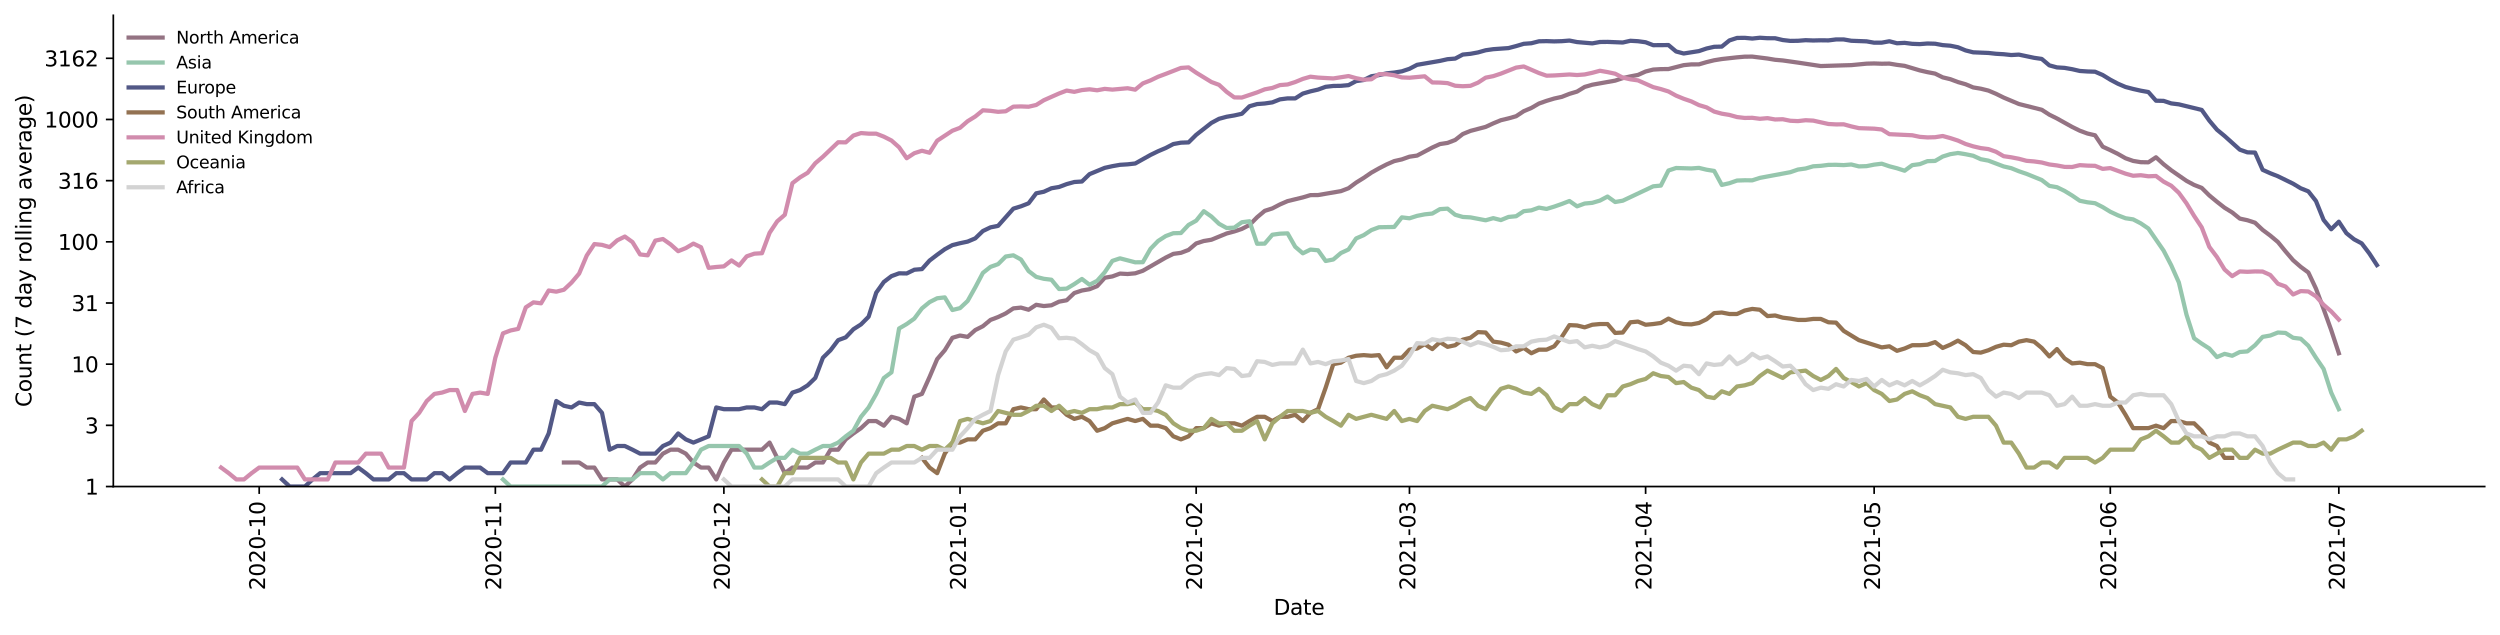 <?xml version="1.0" encoding="utf-8" standalone="no"?>
<!DOCTYPE svg PUBLIC "-//W3C//DTD SVG 1.1//EN"
  "http://www.w3.org/Graphics/SVG/1.1/DTD/svg11.dtd">
<svg height="298.621pt" version="1.1" viewBox="0 0 1176.528 298.621" width="1176.528pt" xmlns="http://www.w3.org/2000/svg" xmlns:xlink="http://www.w3.org/1999/xlink">
 <defs>
  <style type="text/css">*{stroke-linecap:butt;stroke-linejoin:round;}</style>
 </defs>
 <g id="figure_1">
  <g id="patch_1">
   <path d="M 0 298.621 
L 1176.528 298.621 
L 1176.528 0 
L 0 0 
z
" style="fill:#ffffff;"/>
  </g>
  <g id="axes_1">
   <g id="patch_2">
    <path d="M 53.328 228.96 
L 1169.328 228.96 
L 1169.328 7.2 
L 53.328 7.2 
z
" style="fill:#ffffff;"/>
   </g>
   <g id="matplotlib.axis_1">
    <g id="xtick_1">
     <g id="line2d_1">
      <defs>
       <path d="M 0 0 
L 0 3.5 
" id="m70fc811bb5" style="stroke:#000000;stroke-width:0.8;"/>
      </defs>
      <g>
       <use style="stroke:#000000;stroke-width:0.8;" x="121.98" xlink:href="#m70fc811bb5" y="228.96"/>
      </g>
     </g>
     <g id="text_1">
      <!-- 2020-10 -->
      <g transform="translate(124.74 277.743)rotate(-90)scale(0.1 -0.1)">
       <defs>
        <path d="M 1228 531 
L 3431 531 
L 3431 0 
L 469 0 
L 469 531 
Q 828 903 1448 1529 
Q 2069 2156 2228 2338 
Q 2531 2678 2651 2914 
Q 2772 3150 2772 3378 
Q 2772 3750 2511 3984 
Q 2250 4219 1831 4219 
Q 1534 4219 1204 4116 
Q 875 4013 500 3803 
L 500 4441 
Q 881 4594 1212 4672 
Q 1544 4750 1819 4750 
Q 2544 4750 2975 4387 
Q 3406 4025 3406 3419 
Q 3406 3131 3298 2873 
Q 3191 2616 2906 2266 
Q 2828 2175 2409 1742 
Q 1991 1309 1228 531 
z
" id="DejaVuSans-32" transform="scale(0.016)"/>
        <path d="M 2034 4250 
Q 1547 4250 1301 3770 
Q 1056 3291 1056 2328 
Q 1056 1369 1301 889 
Q 1547 409 2034 409 
Q 2525 409 2770 889 
Q 3016 1369 3016 2328 
Q 3016 3291 2770 3770 
Q 2525 4250 2034 4250 
z
M 2034 4750 
Q 2819 4750 3233 4129 
Q 3647 3509 3647 2328 
Q 3647 1150 3233 529 
Q 2819 -91 2034 -91 
Q 1250 -91 836 529 
Q 422 1150 422 2328 
Q 422 3509 836 4129 
Q 1250 4750 2034 4750 
z
" id="DejaVuSans-30" transform="scale(0.016)"/>
        <path d="M 313 2009 
L 1997 2009 
L 1997 1497 
L 313 1497 
L 313 2009 
z
" id="DejaVuSans-2d" transform="scale(0.016)"/>
        <path d="M 794 531 
L 1825 531 
L 1825 4091 
L 703 3866 
L 703 4441 
L 1819 4666 
L 2450 4666 
L 2450 531 
L 3481 531 
L 3481 0 
L 794 0 
L 794 531 
z
" id="DejaVuSans-31" transform="scale(0.016)"/>
       </defs>
       <use xlink:href="#DejaVuSans-32"/>
       <use x="63.623" xlink:href="#DejaVuSans-30"/>
       <use x="127.246" xlink:href="#DejaVuSans-32"/>
       <use x="190.869" xlink:href="#DejaVuSans-30"/>
       <use x="254.492" xlink:href="#DejaVuSans-2d"/>
       <use x="290.576" xlink:href="#DejaVuSans-31"/>
       <use x="354.199" xlink:href="#DejaVuSans-30"/>
      </g>
     </g>
    </g>
    <g id="xtick_2">
     <g id="line2d_2">
      <g>
       <use style="stroke:#000000;stroke-width:0.8;" x="233.114" xlink:href="#m70fc811bb5" y="228.96"/>
      </g>
     </g>
     <g id="text_2">
      <!-- 2020-11 -->
      <g transform="translate(235.874 277.743)rotate(-90)scale(0.1 -0.1)">
       <use xlink:href="#DejaVuSans-32"/>
       <use x="63.623" xlink:href="#DejaVuSans-30"/>
       <use x="127.246" xlink:href="#DejaVuSans-32"/>
       <use x="190.869" xlink:href="#DejaVuSans-30"/>
       <use x="254.492" xlink:href="#DejaVuSans-2d"/>
       <use x="290.576" xlink:href="#DejaVuSans-31"/>
       <use x="354.199" xlink:href="#DejaVuSans-31"/>
      </g>
     </g>
    </g>
    <g id="xtick_3">
     <g id="line2d_3">
      <g>
       <use style="stroke:#000000;stroke-width:0.8;" x="340.663" xlink:href="#m70fc811bb5" y="228.96"/>
      </g>
     </g>
     <g id="text_3">
      <!-- 2020-12 -->
      <g transform="translate(343.423 277.743)rotate(-90)scale(0.1 -0.1)">
       <use xlink:href="#DejaVuSans-32"/>
       <use x="63.623" xlink:href="#DejaVuSans-30"/>
       <use x="127.246" xlink:href="#DejaVuSans-32"/>
       <use x="190.869" xlink:href="#DejaVuSans-30"/>
       <use x="254.492" xlink:href="#DejaVuSans-2d"/>
       <use x="290.576" xlink:href="#DejaVuSans-31"/>
       <use x="354.199" xlink:href="#DejaVuSans-32"/>
      </g>
     </g>
    </g>
    <g id="xtick_4">
     <g id="line2d_4">
      <g>
       <use style="stroke:#000000;stroke-width:0.8;" x="451.797" xlink:href="#m70fc811bb5" y="228.96"/>
      </g>
     </g>
     <g id="text_4">
      <!-- 2021-01 -->
      <g transform="translate(454.557 277.743)rotate(-90)scale(0.1 -0.1)">
       <use xlink:href="#DejaVuSans-32"/>
       <use x="63.623" xlink:href="#DejaVuSans-30"/>
       <use x="127.246" xlink:href="#DejaVuSans-32"/>
       <use x="190.869" xlink:href="#DejaVuSans-31"/>
       <use x="254.492" xlink:href="#DejaVuSans-2d"/>
       <use x="290.576" xlink:href="#DejaVuSans-30"/>
       <use x="354.199" xlink:href="#DejaVuSans-31"/>
      </g>
     </g>
    </g>
    <g id="xtick_5">
     <g id="line2d_5">
      <g>
       <use style="stroke:#000000;stroke-width:0.8;" x="562.931" xlink:href="#m70fc811bb5" y="228.96"/>
      </g>
     </g>
     <g id="text_5">
      <!-- 2021-02 -->
      <g transform="translate(565.69 277.743)rotate(-90)scale(0.1 -0.1)">
       <use xlink:href="#DejaVuSans-32"/>
       <use x="63.623" xlink:href="#DejaVuSans-30"/>
       <use x="127.246" xlink:href="#DejaVuSans-32"/>
       <use x="190.869" xlink:href="#DejaVuSans-31"/>
       <use x="254.492" xlink:href="#DejaVuSans-2d"/>
       <use x="290.576" xlink:href="#DejaVuSans-30"/>
       <use x="354.199" xlink:href="#DejaVuSans-32"/>
      </g>
     </g>
    </g>
    <g id="xtick_6">
     <g id="line2d_6">
      <g>
       <use style="stroke:#000000;stroke-width:0.8;" x="663.31" xlink:href="#m70fc811bb5" y="228.96"/>
      </g>
     </g>
     <g id="text_6">
      <!-- 2021-03 -->
      <g transform="translate(666.07 277.743)rotate(-90)scale(0.1 -0.1)">
       <defs>
        <path d="M 2597 2516 
Q 3050 2419 3304 2112 
Q 3559 1806 3559 1356 
Q 3559 666 3084 287 
Q 2609 -91 1734 -91 
Q 1441 -91 1130 -33 
Q 819 25 488 141 
L 488 750 
Q 750 597 1062 519 
Q 1375 441 1716 441 
Q 2309 441 2620 675 
Q 2931 909 2931 1356 
Q 2931 1769 2642 2001 
Q 2353 2234 1838 2234 
L 1294 2234 
L 1294 2753 
L 1863 2753 
Q 2328 2753 2575 2939 
Q 2822 3125 2822 3475 
Q 2822 3834 2567 4026 
Q 2313 4219 1838 4219 
Q 1578 4219 1281 4162 
Q 984 4106 628 3988 
L 628 4550 
Q 988 4650 1302 4700 
Q 1616 4750 1894 4750 
Q 2613 4750 3031 4423 
Q 3450 4097 3450 3541 
Q 3450 3153 3228 2886 
Q 3006 2619 2597 2516 
z
" id="DejaVuSans-33" transform="scale(0.016)"/>
       </defs>
       <use xlink:href="#DejaVuSans-32"/>
       <use x="63.623" xlink:href="#DejaVuSans-30"/>
       <use x="127.246" xlink:href="#DejaVuSans-32"/>
       <use x="190.869" xlink:href="#DejaVuSans-31"/>
       <use x="254.492" xlink:href="#DejaVuSans-2d"/>
       <use x="290.576" xlink:href="#DejaVuSans-30"/>
       <use x="354.199" xlink:href="#DejaVuSans-33"/>
      </g>
     </g>
    </g>
    <g id="xtick_7">
     <g id="line2d_7">
      <g>
       <use style="stroke:#000000;stroke-width:0.8;" x="774.444" xlink:href="#m70fc811bb5" y="228.96"/>
      </g>
     </g>
     <g id="text_7">
      <!-- 2021-04 -->
      <g transform="translate(777.203 277.743)rotate(-90)scale(0.1 -0.1)">
       <defs>
        <path d="M 2419 4116 
L 825 1625 
L 2419 1625 
L 2419 4116 
z
M 2253 4666 
L 3047 4666 
L 3047 1625 
L 3713 1625 
L 3713 1100 
L 3047 1100 
L 3047 0 
L 2419 0 
L 2419 1100 
L 313 1100 
L 313 1709 
L 2253 4666 
z
" id="DejaVuSans-34" transform="scale(0.016)"/>
       </defs>
       <use xlink:href="#DejaVuSans-32"/>
       <use x="63.623" xlink:href="#DejaVuSans-30"/>
       <use x="127.246" xlink:href="#DejaVuSans-32"/>
       <use x="190.869" xlink:href="#DejaVuSans-31"/>
       <use x="254.492" xlink:href="#DejaVuSans-2d"/>
       <use x="290.576" xlink:href="#DejaVuSans-30"/>
       <use x="354.199" xlink:href="#DejaVuSans-34"/>
      </g>
     </g>
    </g>
    <g id="xtick_8">
     <g id="line2d_8">
      <g>
       <use style="stroke:#000000;stroke-width:0.8;" x="881.993" xlink:href="#m70fc811bb5" y="228.96"/>
      </g>
     </g>
     <g id="text_8">
      <!-- 2021-05 -->
      <g transform="translate(884.752 277.743)rotate(-90)scale(0.1 -0.1)">
       <defs>
        <path d="M 691 4666 
L 3169 4666 
L 3169 4134 
L 1269 4134 
L 1269 2991 
Q 1406 3038 1543 3061 
Q 1681 3084 1819 3084 
Q 2600 3084 3056 2656 
Q 3513 2228 3513 1497 
Q 3513 744 3044 326 
Q 2575 -91 1722 -91 
Q 1428 -91 1123 -41 
Q 819 9 494 109 
L 494 744 
Q 775 591 1075 516 
Q 1375 441 1709 441 
Q 2250 441 2565 725 
Q 2881 1009 2881 1497 
Q 2881 1984 2565 2268 
Q 2250 2553 1709 2553 
Q 1456 2553 1204 2497 
Q 953 2441 691 2322 
L 691 4666 
z
" id="DejaVuSans-35" transform="scale(0.016)"/>
       </defs>
       <use xlink:href="#DejaVuSans-32"/>
       <use x="63.623" xlink:href="#DejaVuSans-30"/>
       <use x="127.246" xlink:href="#DejaVuSans-32"/>
       <use x="190.869" xlink:href="#DejaVuSans-31"/>
       <use x="254.492" xlink:href="#DejaVuSans-2d"/>
       <use x="290.576" xlink:href="#DejaVuSans-30"/>
       <use x="354.199" xlink:href="#DejaVuSans-35"/>
      </g>
     </g>
    </g>
    <g id="xtick_9">
     <g id="line2d_9">
      <g>
       <use style="stroke:#000000;stroke-width:0.8;" x="993.127" xlink:href="#m70fc811bb5" y="228.96"/>
      </g>
     </g>
     <g id="text_9">
      <!-- 2021-06 -->
      <g transform="translate(995.886 277.743)rotate(-90)scale(0.1 -0.1)">
       <defs>
        <path d="M 2113 2584 
Q 1688 2584 1439 2293 
Q 1191 2003 1191 1497 
Q 1191 994 1439 701 
Q 1688 409 2113 409 
Q 2538 409 2786 701 
Q 3034 994 3034 1497 
Q 3034 2003 2786 2293 
Q 2538 2584 2113 2584 
z
M 3366 4563 
L 3366 3988 
Q 3128 4100 2886 4159 
Q 2644 4219 2406 4219 
Q 1781 4219 1451 3797 
Q 1122 3375 1075 2522 
Q 1259 2794 1537 2939 
Q 1816 3084 2150 3084 
Q 2853 3084 3261 2657 
Q 3669 2231 3669 1497 
Q 3669 778 3244 343 
Q 2819 -91 2113 -91 
Q 1303 -91 875 529 
Q 447 1150 447 2328 
Q 447 3434 972 4092 
Q 1497 4750 2381 4750 
Q 2619 4750 2861 4703 
Q 3103 4656 3366 4563 
z
" id="DejaVuSans-36" transform="scale(0.016)"/>
       </defs>
       <use xlink:href="#DejaVuSans-32"/>
       <use x="63.623" xlink:href="#DejaVuSans-30"/>
       <use x="127.246" xlink:href="#DejaVuSans-32"/>
       <use x="190.869" xlink:href="#DejaVuSans-31"/>
       <use x="254.492" xlink:href="#DejaVuSans-2d"/>
       <use x="290.576" xlink:href="#DejaVuSans-30"/>
       <use x="354.199" xlink:href="#DejaVuSans-36"/>
      </g>
     </g>
    </g>
    <g id="xtick_10">
     <g id="line2d_10">
      <g>
       <use style="stroke:#000000;stroke-width:0.8;" x="1100.676" xlink:href="#m70fc811bb5" y="228.96"/>
      </g>
     </g>
     <g id="text_10">
      <!-- 2021-07 -->
      <g transform="translate(1103.435 277.743)rotate(-90)scale(0.1 -0.1)">
       <defs>
        <path d="M 525 4666 
L 3525 4666 
L 3525 4397 
L 1831 0 
L 1172 0 
L 2766 4134 
L 525 4134 
L 525 4666 
z
" id="DejaVuSans-37" transform="scale(0.016)"/>
       </defs>
       <use xlink:href="#DejaVuSans-32"/>
       <use x="63.623" xlink:href="#DejaVuSans-30"/>
       <use x="127.246" xlink:href="#DejaVuSans-32"/>
       <use x="190.869" xlink:href="#DejaVuSans-31"/>
       <use x="254.492" xlink:href="#DejaVuSans-2d"/>
       <use x="290.576" xlink:href="#DejaVuSans-30"/>
       <use x="354.199" xlink:href="#DejaVuSans-37"/>
      </g>
     </g>
    </g>
    <g id="text_11">
     <!-- Date -->
     <g transform="translate(599.377 289.341)scale(0.1 -0.1)">
      <defs>
       <path d="M 1259 4147 
L 1259 519 
L 2022 519 
Q 2988 519 3436 956 
Q 3884 1394 3884 2338 
Q 3884 3275 3436 3711 
Q 2988 4147 2022 4147 
L 1259 4147 
z
M 628 4666 
L 1925 4666 
Q 3281 4666 3915 4102 
Q 4550 3538 4550 2338 
Q 4550 1131 3912 565 
Q 3275 0 1925 0 
L 628 0 
L 628 4666 
z
" id="DejaVuSans-44" transform="scale(0.016)"/>
       <path d="M 2194 1759 
Q 1497 1759 1228 1600 
Q 959 1441 959 1056 
Q 959 750 1161 570 
Q 1363 391 1709 391 
Q 2188 391 2477 730 
Q 2766 1069 2766 1631 
L 2766 1759 
L 2194 1759 
z
M 3341 1997 
L 3341 0 
L 2766 0 
L 2766 531 
Q 2569 213 2275 61 
Q 1981 -91 1556 -91 
Q 1019 -91 701 211 
Q 384 513 384 1019 
Q 384 1609 779 1909 
Q 1175 2209 1959 2209 
L 2766 2209 
L 2766 2266 
Q 2766 2663 2505 2880 
Q 2244 3097 1772 3097 
Q 1472 3097 1187 3025 
Q 903 2953 641 2809 
L 641 3341 
Q 956 3463 1253 3523 
Q 1550 3584 1831 3584 
Q 2591 3584 2966 3190 
Q 3341 2797 3341 1997 
z
" id="DejaVuSans-61" transform="scale(0.016)"/>
       <path d="M 1172 4494 
L 1172 3500 
L 2356 3500 
L 2356 3053 
L 1172 3053 
L 1172 1153 
Q 1172 725 1289 603 
Q 1406 481 1766 481 
L 2356 481 
L 2356 0 
L 1766 0 
Q 1100 0 847 248 
Q 594 497 594 1153 
L 594 3053 
L 172 3053 
L 172 3500 
L 594 3500 
L 594 4494 
L 1172 4494 
z
" id="DejaVuSans-74" transform="scale(0.016)"/>
       <path d="M 3597 1894 
L 3597 1613 
L 953 1613 
Q 991 1019 1311 708 
Q 1631 397 2203 397 
Q 2534 397 2845 478 
Q 3156 559 3463 722 
L 3463 178 
Q 3153 47 2828 -22 
Q 2503 -91 2169 -91 
Q 1331 -91 842 396 
Q 353 884 353 1716 
Q 353 2575 817 3079 
Q 1281 3584 2069 3584 
Q 2775 3584 3186 3129 
Q 3597 2675 3597 1894 
z
M 3022 2063 
Q 3016 2534 2758 2815 
Q 2500 3097 2075 3097 
Q 1594 3097 1305 2825 
Q 1016 2553 972 2059 
L 3022 2063 
z
" id="DejaVuSans-65" transform="scale(0.016)"/>
      </defs>
      <use xlink:href="#DejaVuSans-44"/>
      <use x="77.002" xlink:href="#DejaVuSans-61"/>
      <use x="138.281" xlink:href="#DejaVuSans-74"/>
      <use x="177.49" xlink:href="#DejaVuSans-65"/>
     </g>
    </g>
   </g>
   <g id="matplotlib.axis_2">
    <g id="ytick_1">
     <g id="line2d_11">
      <defs>
       <path d="M 0 0 
L -3.5 0 
" id="mbea35f288c" style="stroke:#000000;stroke-width:0.8;"/>
      </defs>
      <g>
       <use style="stroke:#000000;stroke-width:0.8;" x="53.328" xlink:href="#mbea35f288c" y="228.96"/>
      </g>
     </g>
     <g id="text_12">
      <!-- 1 -->
      <g transform="translate(39.966 232.759)scale(0.1 -0.1)">
       <use xlink:href="#DejaVuSans-31"/>
      </g>
     </g>
    </g>
    <g id="ytick_2">
     <g id="line2d_12">
      <g>
       <use style="stroke:#000000;stroke-width:0.8;" x="53.328" xlink:href="#mbea35f288c" y="200.171"/>
      </g>
     </g>
     <g id="text_13">
      <!-- 3 -->
      <g transform="translate(39.966 203.971)scale(0.1 -0.1)">
       <use xlink:href="#DejaVuSans-33"/>
      </g>
     </g>
    </g>
    <g id="ytick_3">
     <g id="line2d_13">
      <g>
       <use style="stroke:#000000;stroke-width:0.8;" x="53.328" xlink:href="#mbea35f288c" y="171.383"/>
      </g>
     </g>
     <g id="text_14">
      <!-- 10 -->
      <g transform="translate(33.603 175.182)scale(0.1 -0.1)">
       <use xlink:href="#DejaVuSans-31"/>
       <use x="63.623" xlink:href="#DejaVuSans-30"/>
      </g>
     </g>
    </g>
    <g id="ytick_4">
     <g id="line2d_14">
      <g>
       <use style="stroke:#000000;stroke-width:0.8;" x="53.328" xlink:href="#mbea35f288c" y="142.594"/>
      </g>
     </g>
     <g id="text_15">
      <!-- 31 -->
      <g transform="translate(33.603 146.393)scale(0.1 -0.1)">
       <use xlink:href="#DejaVuSans-33"/>
       <use x="63.623" xlink:href="#DejaVuSans-31"/>
      </g>
     </g>
    </g>
    <g id="ytick_5">
     <g id="line2d_15">
      <g>
       <use style="stroke:#000000;stroke-width:0.8;" x="53.328" xlink:href="#mbea35f288c" y="113.805"/>
      </g>
     </g>
     <g id="text_16">
      <!-- 100 -->
      <g transform="translate(27.241 117.604)scale(0.1 -0.1)">
       <use xlink:href="#DejaVuSans-31"/>
       <use x="63.623" xlink:href="#DejaVuSans-30"/>
       <use x="127.246" xlink:href="#DejaVuSans-30"/>
      </g>
     </g>
    </g>
    <g id="ytick_6">
     <g id="line2d_16">
      <g>
       <use style="stroke:#000000;stroke-width:0.8;" x="53.328" xlink:href="#mbea35f288c" y="85.017"/>
      </g>
     </g>
     <g id="text_17">
      <!-- 316 -->
      <g transform="translate(27.241 88.816)scale(0.1 -0.1)">
       <use xlink:href="#DejaVuSans-33"/>
       <use x="63.623" xlink:href="#DejaVuSans-31"/>
       <use x="127.246" xlink:href="#DejaVuSans-36"/>
      </g>
     </g>
    </g>
    <g id="ytick_7">
     <g id="line2d_17">
      <g>
       <use style="stroke:#000000;stroke-width:0.8;" x="53.328" xlink:href="#mbea35f288c" y="56.228"/>
      </g>
     </g>
     <g id="text_18">
      <!-- 1000 -->
      <g transform="translate(20.878 60.027)scale(0.1 -0.1)">
       <use xlink:href="#DejaVuSans-31"/>
       <use x="63.623" xlink:href="#DejaVuSans-30"/>
       <use x="127.246" xlink:href="#DejaVuSans-30"/>
       <use x="190.869" xlink:href="#DejaVuSans-30"/>
      </g>
     </g>
    </g>
    <g id="ytick_8">
     <g id="line2d_18">
      <g>
       <use style="stroke:#000000;stroke-width:0.8;" x="53.328" xlink:href="#mbea35f288c" y="27.439"/>
      </g>
     </g>
     <g id="text_19">
      <!-- 3162 -->
      <g transform="translate(20.878 31.238)scale(0.1 -0.1)">
       <use xlink:href="#DejaVuSans-33"/>
       <use x="63.623" xlink:href="#DejaVuSans-31"/>
       <use x="127.246" xlink:href="#DejaVuSans-36"/>
       <use x="190.869" xlink:href="#DejaVuSans-32"/>
      </g>
     </g>
    </g>
    <g id="text_20">
     <!-- Count (7 day rolling average) -->
     <g transform="translate(14.798 191.548)rotate(-90)scale(0.1 -0.1)">
      <defs>
       <path d="M 4122 4306 
L 4122 3641 
Q 3803 3938 3442 4084 
Q 3081 4231 2675 4231 
Q 1875 4231 1450 3742 
Q 1025 3253 1025 2328 
Q 1025 1406 1450 917 
Q 1875 428 2675 428 
Q 3081 428 3442 575 
Q 3803 722 4122 1019 
L 4122 359 
Q 3791 134 3420 21 
Q 3050 -91 2638 -91 
Q 1578 -91 968 557 
Q 359 1206 359 2328 
Q 359 3453 968 4101 
Q 1578 4750 2638 4750 
Q 3056 4750 3426 4639 
Q 3797 4528 4122 4306 
z
" id="DejaVuSans-43" transform="scale(0.016)"/>
       <path d="M 1959 3097 
Q 1497 3097 1228 2736 
Q 959 2375 959 1747 
Q 959 1119 1226 758 
Q 1494 397 1959 397 
Q 2419 397 2687 759 
Q 2956 1122 2956 1747 
Q 2956 2369 2687 2733 
Q 2419 3097 1959 3097 
z
M 1959 3584 
Q 2709 3584 3137 3096 
Q 3566 2609 3566 1747 
Q 3566 888 3137 398 
Q 2709 -91 1959 -91 
Q 1206 -91 779 398 
Q 353 888 353 1747 
Q 353 2609 779 3096 
Q 1206 3584 1959 3584 
z
" id="DejaVuSans-6f" transform="scale(0.016)"/>
       <path d="M 544 1381 
L 544 3500 
L 1119 3500 
L 1119 1403 
Q 1119 906 1312 657 
Q 1506 409 1894 409 
Q 2359 409 2629 706 
Q 2900 1003 2900 1516 
L 2900 3500 
L 3475 3500 
L 3475 0 
L 2900 0 
L 2900 538 
Q 2691 219 2414 64 
Q 2138 -91 1772 -91 
Q 1169 -91 856 284 
Q 544 659 544 1381 
z
M 1991 3584 
L 1991 3584 
z
" id="DejaVuSans-75" transform="scale(0.016)"/>
       <path d="M 3513 2113 
L 3513 0 
L 2938 0 
L 2938 2094 
Q 2938 2591 2744 2837 
Q 2550 3084 2163 3084 
Q 1697 3084 1428 2787 
Q 1159 2491 1159 1978 
L 1159 0 
L 581 0 
L 581 3500 
L 1159 3500 
L 1159 2956 
Q 1366 3272 1645 3428 
Q 1925 3584 2291 3584 
Q 2894 3584 3203 3211 
Q 3513 2838 3513 2113 
z
" id="DejaVuSans-6e" transform="scale(0.016)"/>
       <path id="DejaVuSans-20" transform="scale(0.016)"/>
       <path d="M 1984 4856 
Q 1566 4138 1362 3434 
Q 1159 2731 1159 2009 
Q 1159 1288 1364 580 
Q 1569 -128 1984 -844 
L 1484 -844 
Q 1016 -109 783 600 
Q 550 1309 550 2009 
Q 550 2706 781 3412 
Q 1013 4119 1484 4856 
L 1984 4856 
z
" id="DejaVuSans-28" transform="scale(0.016)"/>
       <path d="M 2906 2969 
L 2906 4863 
L 3481 4863 
L 3481 0 
L 2906 0 
L 2906 525 
Q 2725 213 2448 61 
Q 2172 -91 1784 -91 
Q 1150 -91 751 415 
Q 353 922 353 1747 
Q 353 2572 751 3078 
Q 1150 3584 1784 3584 
Q 2172 3584 2448 3432 
Q 2725 3281 2906 2969 
z
M 947 1747 
Q 947 1113 1208 752 
Q 1469 391 1925 391 
Q 2381 391 2643 752 
Q 2906 1113 2906 1747 
Q 2906 2381 2643 2742 
Q 2381 3103 1925 3103 
Q 1469 3103 1208 2742 
Q 947 2381 947 1747 
z
" id="DejaVuSans-64" transform="scale(0.016)"/>
       <path d="M 2059 -325 
Q 1816 -950 1584 -1140 
Q 1353 -1331 966 -1331 
L 506 -1331 
L 506 -850 
L 844 -850 
Q 1081 -850 1212 -737 
Q 1344 -625 1503 -206 
L 1606 56 
L 191 3500 
L 800 3500 
L 1894 763 
L 2988 3500 
L 3597 3500 
L 2059 -325 
z
" id="DejaVuSans-79" transform="scale(0.016)"/>
       <path d="M 2631 2963 
Q 2534 3019 2420 3045 
Q 2306 3072 2169 3072 
Q 1681 3072 1420 2755 
Q 1159 2438 1159 1844 
L 1159 0 
L 581 0 
L 581 3500 
L 1159 3500 
L 1159 2956 
Q 1341 3275 1631 3429 
Q 1922 3584 2338 3584 
Q 2397 3584 2469 3576 
Q 2541 3569 2628 3553 
L 2631 2963 
z
" id="DejaVuSans-72" transform="scale(0.016)"/>
       <path d="M 603 4863 
L 1178 4863 
L 1178 0 
L 603 0 
L 603 4863 
z
" id="DejaVuSans-6c" transform="scale(0.016)"/>
       <path d="M 603 3500 
L 1178 3500 
L 1178 0 
L 603 0 
L 603 3500 
z
M 603 4863 
L 1178 4863 
L 1178 4134 
L 603 4134 
L 603 4863 
z
" id="DejaVuSans-69" transform="scale(0.016)"/>
       <path d="M 2906 1791 
Q 2906 2416 2648 2759 
Q 2391 3103 1925 3103 
Q 1463 3103 1205 2759 
Q 947 2416 947 1791 
Q 947 1169 1205 825 
Q 1463 481 1925 481 
Q 2391 481 2648 825 
Q 2906 1169 2906 1791 
z
M 3481 434 
Q 3481 -459 3084 -895 
Q 2688 -1331 1869 -1331 
Q 1566 -1331 1297 -1286 
Q 1028 -1241 775 -1147 
L 775 -588 
Q 1028 -725 1275 -790 
Q 1522 -856 1778 -856 
Q 2344 -856 2625 -561 
Q 2906 -266 2906 331 
L 2906 616 
Q 2728 306 2450 153 
Q 2172 0 1784 0 
Q 1141 0 747 490 
Q 353 981 353 1791 
Q 353 2603 747 3093 
Q 1141 3584 1784 3584 
Q 2172 3584 2450 3431 
Q 2728 3278 2906 2969 
L 2906 3500 
L 3481 3500 
L 3481 434 
z
" id="DejaVuSans-67" transform="scale(0.016)"/>
       <path d="M 191 3500 
L 800 3500 
L 1894 563 
L 2988 3500 
L 3597 3500 
L 2284 0 
L 1503 0 
L 191 3500 
z
" id="DejaVuSans-76" transform="scale(0.016)"/>
       <path d="M 513 4856 
L 1013 4856 
Q 1481 4119 1714 3412 
Q 1947 2706 1947 2009 
Q 1947 1309 1714 600 
Q 1481 -109 1013 -844 
L 513 -844 
Q 928 -128 1133 580 
Q 1338 1288 1338 2009 
Q 1338 2731 1133 3434 
Q 928 4138 513 4856 
z
" id="DejaVuSans-29" transform="scale(0.016)"/>
      </defs>
      <use xlink:href="#DejaVuSans-43"/>
      <use x="69.824" xlink:href="#DejaVuSans-6f"/>
      <use x="131.006" xlink:href="#DejaVuSans-75"/>
      <use x="194.385" xlink:href="#DejaVuSans-6e"/>
      <use x="257.764" xlink:href="#DejaVuSans-74"/>
      <use x="296.973" xlink:href="#DejaVuSans-20"/>
      <use x="328.76" xlink:href="#DejaVuSans-28"/>
      <use x="367.773" xlink:href="#DejaVuSans-37"/>
      <use x="431.396" xlink:href="#DejaVuSans-20"/>
      <use x="463.184" xlink:href="#DejaVuSans-64"/>
      <use x="526.66" xlink:href="#DejaVuSans-61"/>
      <use x="587.939" xlink:href="#DejaVuSans-79"/>
      <use x="647.119" xlink:href="#DejaVuSans-20"/>
      <use x="678.906" xlink:href="#DejaVuSans-72"/>
      <use x="717.77" xlink:href="#DejaVuSans-6f"/>
      <use x="778.951" xlink:href="#DejaVuSans-6c"/>
      <use x="806.734" xlink:href="#DejaVuSans-6c"/>
      <use x="834.518" xlink:href="#DejaVuSans-69"/>
      <use x="862.301" xlink:href="#DejaVuSans-6e"/>
      <use x="925.68" xlink:href="#DejaVuSans-67"/>
      <use x="989.156" xlink:href="#DejaVuSans-20"/>
      <use x="1020.943" xlink:href="#DejaVuSans-61"/>
      <use x="1082.223" xlink:href="#DejaVuSans-76"/>
      <use x="1141.402" xlink:href="#DejaVuSans-65"/>
      <use x="1202.926" xlink:href="#DejaVuSans-72"/>
      <use x="1244.039" xlink:href="#DejaVuSans-61"/>
      <use x="1305.318" xlink:href="#DejaVuSans-67"/>
      <use x="1368.795" xlink:href="#DejaVuSans-65"/>
      <use x="1430.318" xlink:href="#DejaVuSans-29"/>
     </g>
    </g>
   </g>
   <g id="line2d_19">
    <path clip-path="url(#pc06927ceb9)" d="M 265.379 217.658 
L 272.549 217.658 
L 276.134 220.041 
L 279.719 220.041 
L 283.304 225.621 
L 290.474 225.621 
L 294.059 228.96 
L 297.644 225.621 
L 301.229 220.041 
L 304.814 217.658 
L 308.398 217.658 
L 311.983 213.481 
L 315.568 211.627 
L 319.153 211.627 
L 322.738 213.481 
L 326.323 217.658 
L 329.908 220.041 
L 333.493 220.041 
L 337.078 225.621 
L 340.663 217.658 
L 344.248 211.627 
L 358.588 211.627 
L 362.173 208.288 
L 369.343 222.676 
L 372.928 220.041 
L 380.098 220.041 
L 383.683 217.658 
L 387.268 217.658 
L 390.853 211.627 
L 394.438 211.627 
L 398.023 206.773 
L 401.608 203.991 
L 405.193 201.489 
L 408.778 198.15 
L 412.362 198.15 
L 415.947 200.325 
L 419.532 196.148 
L 423.117 197.129 
L 426.702 199.214 
L 430.287 186.659 
L 433.872 185.376 
L 437.457 177.413 
L 441.042 168.999 
L 444.627 164.822 
L 448.212 158.969 
L 451.797 157.905 
L 455.382 158.538 
L 458.967 155.333 
L 462.552 153.52 
L 466.137 150.555 
L 469.722 149.195 
L 473.307 147.49 
L 476.892 145.131 
L 480.477 144.759 
L 484.062 145.764 
L 487.647 143.439 
L 491.232 144.031 
L 494.817 143.674 
L 498.402 141.965 
L 501.987 141.312 
L 505.572 137.906 
L 509.157 136.718 
L 512.742 136.1 
L 516.327 134.661 
L 519.911 130.713 
L 523.496 130.088 
L 527.081 128.754 
L 530.666 128.95 
L 534.251 128.625 
L 537.836 127.426 
L 548.591 121.238 
L 552.176 119.475 
L 555.761 118.986 
L 559.346 117.618 
L 562.931 114.567 
L 566.516 113.415 
L 570.101 112.824 
L 577.271 109.879 
L 580.856 108.921 
L 584.441 107.716 
L 588.026 105.881 
L 591.611 102.232 
L 595.196 99.227 
L 598.781 98.077 
L 602.366 96.206 
L 605.951 94.648 
L 613.121 92.9 
L 616.706 91.824 
L 620.291 91.795 
L 631.045 89.953 
L 634.63 88.588 
L 638.215 85.932 
L 641.8 83.703 
L 645.385 81.245 
L 648.97 79.23 
L 652.555 77.382 
L 656.14 75.817 
L 659.725 75.009 
L 663.31 73.74 
L 666.895 73.22 
L 674.065 69.428 
L 677.65 67.798 
L 681.235 67.254 
L 684.82 65.872 
L 688.405 63.076 
L 691.99 61.608 
L 699.16 59.718 
L 702.745 58.058 
L 706.33 56.573 
L 709.915 55.715 
L 713.5 54.697 
L 717.085 52.332 
L 720.67 50.806 
L 724.255 48.724 
L 727.84 47.454 
L 731.424 46.376 
L 735.009 45.58 
L 738.594 44.169 
L 742.179 43.102 
L 745.764 40.912 
L 749.349 39.87 
L 760.104 37.947 
L 763.689 36.765 
L 767.274 35.95 
L 770.859 35.263 
L 774.444 33.648 
L 778.029 32.743 
L 781.614 32.533 
L 785.199 32.493 
L 792.369 30.66 
L 795.954 30.305 
L 799.539 30.288 
L 803.124 29.237 
L 806.709 28.359 
L 810.294 27.78 
L 817.464 26.981 
L 821.049 26.672 
L 824.634 26.636 
L 831.804 27.538 
L 835.389 28.135 
L 838.973 28.445 
L 846.143 29.463 
L 856.898 31.086 
L 867.653 30.75 
L 871.238 30.648 
L 878.408 29.959 
L 881.993 29.864 
L 885.578 29.99 
L 889.163 29.929 
L 892.748 30.529 
L 896.333 30.987 
L 903.503 33.136 
L 907.088 33.954 
L 910.673 34.64 
L 914.258 36.403 
L 917.843 37.265 
L 921.428 38.616 
L 925.013 39.646 
L 928.598 41.142 
L 932.183 41.745 
L 935.768 42.625 
L 939.353 44.149 
L 942.938 45.918 
L 950.107 48.939 
L 960.862 51.657 
L 964.447 53.975 
L 968.032 55.754 
L 975.202 59.751 
L 978.787 61.515 
L 982.372 62.838 
L 985.957 63.666 
L 989.542 69.019 
L 993.127 70.656 
L 996.712 72.436 
L 1000.297 74.47 
L 1003.882 75.731 
L 1007.467 76.322 
L 1011.052 76.394 
L 1014.637 74.022 
L 1018.222 77.299 
L 1021.807 80.133 
L 1028.977 85.102 
L 1032.562 87.022 
L 1036.147 88.419 
L 1039.732 91.988 
L 1043.317 94.948 
L 1046.902 97.755 
L 1050.486 99.976 
L 1054.071 102.869 
L 1057.656 103.643 
L 1061.241 104.811 
L 1064.826 108.197 
L 1068.411 110.876 
L 1071.996 113.877 
L 1075.581 118.293 
L 1079.166 122.47 
L 1082.751 125.587 
L 1086.336 128.24 
L 1089.921 135.84 
L 1093.506 145.383 
L 1097.091 155.333 
L 1100.676 166.235 
L 1100.676 166.235 
" style="fill:none;stroke:#947383;stroke-linecap:square;stroke-width:2;"/>
   </g>
   <g id="line2d_20">
    <path clip-path="url(#pc06927ceb9)" d="M 236.699 225.621 
L 240.284 228.96 
L 283.304 228.96 
L 286.889 225.621 
L 297.644 225.621 
L 301.229 222.676 
L 308.398 222.676 
L 311.983 225.621 
L 315.568 222.676 
L 322.738 222.676 
L 326.323 217.658 
L 329.908 211.627 
L 333.493 209.902 
L 347.833 209.902 
L 351.418 213.481 
L 355.003 220.041 
L 358.588 220.041 
L 362.173 217.658 
L 365.758 215.482 
L 369.343 215.482 
L 372.928 211.627 
L 376.513 213.481 
L 380.098 213.481 
L 383.683 211.627 
L 387.268 209.902 
L 390.853 209.902 
L 394.438 208.288 
L 398.023 205.343 
L 401.608 202.709 
L 405.193 196.148 
L 408.778 191.75 
L 412.362 185.376 
L 415.947 177.872 
L 419.532 175.237 
L 423.117 154.592 
L 426.702 152.492 
L 430.287 149.942 
L 433.872 145.131 
L 437.457 142.186 
L 441.042 140.365 
L 444.627 139.955 
L 448.212 145.893 
L 451.797 145.007 
L 455.382 141.636 
L 458.967 135.244 
L 462.552 128.432 
L 466.137 125.587 
L 469.722 124.304 
L 473.307 120.715 
L 476.892 120.156 
L 480.477 122.119 
L 484.062 127.55 
L 487.647 130.295 
L 491.232 131.209 
L 494.817 131.643 
L 498.402 136.013 
L 501.987 135.84 
L 505.572 133.693 
L 509.157 131.281 
L 512.742 134.012 
L 516.327 132.159 
L 519.911 128.113 
L 523.496 122.775 
L 527.081 121.577 
L 534.251 123.449 
L 537.836 123.396 
L 541.421 117.124 
L 545.006 113.415 
L 548.591 111.099 
L 552.176 109.757 
L 555.761 109.666 
L 559.346 105.855 
L 562.931 103.858 
L 566.516 99.387 
L 570.101 101.897 
L 573.686 105.315 
L 577.271 107.3 
L 580.856 107.135 
L 584.441 104.588 
L 588.026 104.123 
L 591.611 114.715 
L 595.196 114.641 
L 598.781 110.466 
L 602.366 109.971 
L 605.951 109.818 
L 609.536 116.124 
L 613.121 119.207 
L 616.706 117.452 
L 620.291 117.785 
L 623.876 122.826 
L 627.46 122.119 
L 631.045 119.074 
L 634.63 117.411 
L 638.215 112.214 
L 641.8 110.654 
L 645.385 108.283 
L 648.97 106.944 
L 656.14 106.809 
L 659.725 102.299 
L 663.31 102.731 
L 666.895 101.588 
L 670.48 100.875 
L 674.065 100.495 
L 677.65 98.422 
L 681.235 98.192 
L 684.82 101.067 
L 688.405 102.097 
L 691.99 102.299 
L 699.16 103.666 
L 702.745 102.663 
L 706.33 103.571 
L 709.915 102.097 
L 713.5 101.764 
L 717.085 99.387 
L 720.67 98.988 
L 724.255 97.699 
L 727.84 98.326 
L 731.424 97.234 
L 735.009 95.978 
L 738.594 94.598 
L 742.179 97.106 
L 745.764 95.786 
L 749.349 95.458 
L 752.934 94.4 
L 756.519 92.501 
L 760.104 95.066 
L 763.689 94.449 
L 778.029 87.679 
L 781.614 87.342 
L 785.199 80.245 
L 788.784 79.06 
L 795.954 79.274 
L 799.539 79.007 
L 803.124 79.865 
L 806.709 80.442 
L 810.294 87.034 
L 813.879 86.215 
L 817.464 84.967 
L 821.049 84.843 
L 824.634 84.866 
L 828.219 83.714 
L 842.558 81.032 
L 846.143 79.792 
L 849.728 79.301 
L 853.313 78.263 
L 856.898 78.048 
L 860.483 77.591 
L 864.068 77.557 
L 867.653 77.708 
L 871.238 77.407 
L 874.823 78.306 
L 878.408 78.185 
L 881.993 77.482 
L 885.578 77.043 
L 889.163 78.263 
L 892.748 79.194 
L 896.333 80.348 
L 899.918 77.717 
L 903.503 77.241 
L 907.088 75.84 
L 910.673 75.739 
L 914.258 73.668 
L 917.843 72.545 
L 921.428 72.002 
L 925.013 72.573 
L 928.598 73.304 
L 932.183 74.926 
L 935.768 75.599 
L 942.938 78.323 
L 946.522 79.149 
L 950.107 80.593 
L 953.692 81.814 
L 960.862 84.72 
L 964.447 87.479 
L 968.032 88.097 
L 971.617 89.844 
L 975.202 92.033 
L 978.787 94.482 
L 982.372 95.202 
L 985.957 95.63 
L 989.542 97.456 
L 993.127 99.649 
L 996.712 101.326 
L 1000.297 102.709 
L 1003.882 103.241 
L 1007.467 105.112 
L 1011.052 107.549 
L 1018.222 117.953 
L 1021.807 124.853 
L 1025.392 132.914 
L 1028.977 148.045 
L 1032.562 159.187 
L 1036.147 161.725 
L 1039.732 164.011 
L 1043.317 168.044 
L 1046.902 166.528 
L 1050.486 167.426 
L 1054.071 165.66 
L 1057.656 165.378 
L 1061.241 162.464 
L 1064.826 158.538 
L 1068.411 157.905 
L 1071.996 156.487 
L 1075.581 156.685 
L 1079.166 158.969 
L 1082.751 159.408 
L 1086.336 162.715 
L 1089.921 168.358 
L 1093.506 173.623 
L 1097.091 184.759 
L 1100.676 192.57 
L 1100.676 192.57 
" style="fill:none;stroke:#96c6ad;stroke-linecap:square;stroke-width:2;"/>
   </g>
   <g id="line2d_21">
    <path clip-path="url(#pc06927ceb9)" d="M 132.735 225.621 
L 136.32 228.96 
L 143.49 228.96 
L 147.075 225.621 
L 150.66 222.676 
L 165 222.676 
L 168.585 220.041 
L 172.17 222.676 
L 175.755 225.621 
L 182.925 225.621 
L 186.51 222.676 
L 190.095 222.676 
L 193.68 225.621 
L 200.849 225.621 
L 204.434 222.676 
L 208.019 222.676 
L 211.604 225.621 
L 215.189 222.676 
L 218.774 220.041 
L 225.944 220.041 
L 229.529 222.676 
L 236.699 222.676 
L 240.284 217.658 
L 247.454 217.658 
L 251.039 211.627 
L 254.624 211.627 
L 258.209 203.991 
L 261.794 188.715 
L 265.379 190.956 
L 268.964 191.75 
L 272.549 189.44 
L 276.134 190.186 
L 279.719 190.186 
L 283.304 194.295 
L 286.889 211.627 
L 290.474 209.902 
L 294.059 209.902 
L 297.644 211.627 
L 301.229 213.481 
L 308.398 213.481 
L 311.983 209.902 
L 315.568 208.288 
L 319.153 203.991 
L 322.738 206.773 
L 326.323 208.288 
L 333.493 205.343 
L 337.078 191.75 
L 340.663 192.57 
L 347.833 192.57 
L 351.418 191.75 
L 355.003 191.75 
L 358.588 192.57 
L 362.173 189.44 
L 365.758 189.44 
L 369.343 190.186 
L 372.928 184.759 
L 376.513 183.568 
L 380.098 181.344 
L 383.683 177.872 
L 387.268 168.358 
L 390.853 164.822 
L 394.438 160.08 
L 398.023 158.752 
L 401.608 154.959 
L 405.193 152.661 
L 408.778 149.048 
L 412.362 137.72 
L 415.947 132.685 
L 419.532 129.952 
L 423.117 128.625 
L 426.702 128.69 
L 430.287 126.938 
L 433.872 126.638 
L 437.457 122.622 
L 441.042 119.881 
L 444.627 117.288 
L 448.212 115.352 
L 451.797 114.457 
L 455.382 113.698 
L 458.967 112.18 
L 462.552 108.716 
L 466.137 106.999 
L 469.722 106.274 
L 476.892 98.192 
L 480.477 97.087 
L 484.062 95.682 
L 487.647 90.979 
L 491.232 90.244 
L 494.817 88.601 
L 498.402 87.995 
L 501.987 86.645 
L 505.572 85.653 
L 509.157 85.422 
L 512.742 81.954 
L 519.911 78.989 
L 523.496 78.202 
L 527.081 77.565 
L 530.666 77.34 
L 534.251 76.936 
L 541.421 72.925 
L 545.006 71.177 
L 548.591 69.665 
L 552.176 67.793 
L 555.761 67.143 
L 559.346 67.011 
L 562.931 63.455 
L 570.101 57.84 
L 573.686 55.915 
L 577.271 54.943 
L 580.856 54.333 
L 584.441 53.535 
L 588.026 49.999 
L 591.611 48.974 
L 595.196 48.702 
L 598.781 48.177 
L 602.366 46.76 
L 605.951 46.302 
L 609.536 46.321 
L 613.121 44.041 
L 616.706 42.993 
L 620.291 42.161 
L 623.876 40.851 
L 627.46 40.454 
L 631.045 40.389 
L 634.63 40.069 
L 638.215 38.168 
L 641.8 37.653 
L 645.385 35.885 
L 648.97 35.34 
L 652.555 34.52 
L 656.14 34.148 
L 659.725 33.571 
L 663.31 32.381 
L 666.895 30.505 
L 677.65 28.661 
L 681.235 27.854 
L 684.82 27.57 
L 688.405 25.678 
L 691.99 25.325 
L 695.575 24.669 
L 699.16 23.656 
L 702.745 23.143 
L 709.915 22.63 
L 713.5 21.685 
L 717.085 20.62 
L 720.67 20.351 
L 724.255 19.434 
L 727.84 19.357 
L 731.424 19.478 
L 735.009 19.376 
L 738.594 19.09 
L 742.179 19.798 
L 749.349 20.416 
L 752.934 19.762 
L 756.519 19.713 
L 763.689 20.006 
L 767.274 19.193 
L 770.859 19.4 
L 774.444 19.884 
L 778.029 21.265 
L 785.199 21.21 
L 788.784 24.224 
L 792.369 25.178 
L 799.539 24.045 
L 803.124 22.828 
L 806.709 22.023 
L 810.294 21.93 
L 813.879 19.027 
L 817.464 17.856 
L 821.049 17.802 
L 824.634 18.143 
L 828.219 17.76 
L 831.804 17.986 
L 835.389 17.997 
L 838.973 18.84 
L 842.558 19.25 
L 846.143 19.196 
L 849.728 18.913 
L 853.313 19.051 
L 856.898 18.964 
L 860.483 19.011 
L 864.068 18.559 
L 867.653 18.561 
L 871.238 19.185 
L 878.408 19.464 
L 881.993 20.094 
L 885.578 20.073 
L 889.163 19.417 
L 892.748 20.361 
L 896.333 20.17 
L 899.918 20.628 
L 903.503 20.761 
L 907.088 20.474 
L 910.673 20.577 
L 914.258 21.235 
L 917.843 21.511 
L 921.428 22.24 
L 925.013 23.719 
L 928.598 24.623 
L 935.768 24.917 
L 939.353 25.311 
L 942.938 25.518 
L 946.522 25.902 
L 950.107 25.7 
L 957.277 27.211 
L 960.862 27.732 
L 964.447 30.76 
L 968.032 31.723 
L 971.617 31.948 
L 975.202 32.569 
L 978.787 33.397 
L 982.372 33.636 
L 985.957 33.748 
L 989.542 35.3 
L 993.127 37.501 
L 996.712 39.402 
L 1000.297 40.928 
L 1003.882 41.868 
L 1007.467 42.677 
L 1011.052 43.315 
L 1014.637 47.389 
L 1018.222 47.477 
L 1021.807 48.665 
L 1025.392 49.108 
L 1036.147 51.731 
L 1039.732 56.769 
L 1043.317 61.03 
L 1046.902 63.985 
L 1054.071 70.435 
L 1057.656 71.695 
L 1061.241 71.802 
L 1064.826 79.92 
L 1068.411 81.528 
L 1071.996 82.943 
L 1079.166 86.453 
L 1082.751 88.614 
L 1086.336 90.05 
L 1089.921 94.614 
L 1093.506 103.5 
L 1097.091 107.885 
L 1100.676 104.342 
L 1104.261 109.757 
L 1107.846 112.619 
L 1111.431 114.53 
L 1115.016 119.251 
L 1118.601 124.743 
L 1118.601 124.743 
" style="fill:none;stroke:#525886;stroke-linecap:square;stroke-width:2;"/>
   </g>
   <g id="line2d_22">
    <path clip-path="url(#pc06927ceb9)" d="M 433.872 215.482 
L 437.457 220.041 
L 441.042 222.676 
L 444.627 213.481 
L 448.212 208.288 
L 451.797 208.288 
L 455.382 206.773 
L 458.967 206.773 
L 462.552 202.709 
L 466.137 201.489 
L 469.722 199.214 
L 473.307 199.214 
L 476.892 192.57 
L 480.477 191.75 
L 484.062 192.57 
L 487.647 192.57 
L 491.232 188.011 
L 494.817 191.75 
L 498.402 191.75 
L 501.987 195.204 
L 505.572 197.129 
L 509.157 196.148 
L 512.742 198.15 
L 516.327 202.709 
L 519.911 201.489 
L 523.496 199.214 
L 530.666 197.129 
L 534.251 198.15 
L 537.836 197.129 
L 541.421 200.325 
L 545.006 200.325 
L 548.591 201.489 
L 552.176 205.343 
L 555.761 206.773 
L 559.346 205.343 
L 562.931 201.489 
L 566.516 201.489 
L 570.101 199.214 
L 573.686 200.325 
L 577.271 199.214 
L 580.856 199.214 
L 584.441 200.325 
L 588.026 198.15 
L 591.611 196.148 
L 595.196 196.148 
L 598.781 198.15 
L 602.366 196.148 
L 605.951 196.148 
L 609.536 195.204 
L 613.121 198.15 
L 616.706 194.295 
L 620.291 192.57 
L 623.876 182.431 
L 627.46 171.383 
L 631.045 170.678 
L 634.63 168.358 
L 638.215 167.426 
L 641.8 167.123 
L 645.385 167.426 
L 648.97 167.123 
L 652.555 172.854 
L 656.14 168.358 
L 659.725 168.358 
L 663.31 164.549 
L 666.895 164.011 
L 670.48 161.969 
L 674.065 164.278 
L 677.65 161.007 
L 681.235 163.225 
L 684.82 162.464 
L 688.405 159.854 
L 691.99 158.969 
L 695.575 156.291 
L 699.16 156.487 
L 702.745 160.772 
L 706.33 161.244 
L 709.915 162.215 
L 713.5 165.378 
L 717.085 163.746 
L 720.67 166.235 
L 724.255 164.549 
L 727.84 164.549 
L 731.424 162.969 
L 735.009 158.538 
L 738.594 153.001 
L 742.179 153.173 
L 745.764 154.05 
L 749.349 152.83 
L 752.934 152.492 
L 756.519 152.492 
L 760.104 156.685 
L 763.689 156.487 
L 767.274 151.667 
L 770.859 151.344 
L 774.444 152.83 
L 778.029 152.492 
L 781.614 151.994 
L 785.199 149.942 
L 788.784 151.667 
L 792.369 152.492 
L 795.954 152.661 
L 799.539 151.994 
L 803.124 150.247 
L 806.709 147.353 
L 810.294 147.081 
L 813.879 147.766 
L 817.464 147.766 
L 821.049 146.152 
L 824.634 145.383 
L 828.219 145.764 
L 831.804 148.758 
L 835.389 148.47 
L 838.973 149.491 
L 842.558 149.942 
L 846.143 150.555 
L 849.728 150.555 
L 853.313 150.094 
L 856.898 150.094 
L 860.483 151.667 
L 864.068 151.83 
L 867.653 155.712 
L 874.823 160.08 
L 885.578 163.485 
L 889.163 162.969 
L 892.748 165.098 
L 896.333 164.011 
L 899.918 162.464 
L 903.503 162.464 
L 907.088 162.215 
L 910.673 161.007 
L 914.258 163.746 
L 917.843 162.215 
L 921.428 160.309 
L 925.013 162.464 
L 928.598 165.66 
L 932.183 165.946 
L 935.768 164.822 
L 939.353 163.225 
L 942.938 162.215 
L 946.522 162.464 
L 950.107 160.772 
L 953.692 160.08 
L 957.277 160.772 
L 960.862 163.746 
L 964.447 167.733 
L 968.032 164.278 
L 971.617 168.677 
L 975.202 171.028 
L 978.787 170.678 
L 982.372 171.383 
L 985.957 171.383 
L 989.542 173.236 
L 993.127 186.659 
L 996.712 189.44 
L 1000.297 195.204 
L 1003.882 201.489 
L 1011.052 201.489 
L 1014.637 200.325 
L 1018.222 201.489 
L 1021.807 198.15 
L 1025.392 198.15 
L 1028.977 199.214 
L 1032.562 199.214 
L 1036.147 202.709 
L 1039.732 208.288 
L 1043.317 209.902 
L 1046.902 215.482 
L 1050.486 215.482 
L 1050.486 215.482 
" style="fill:none;stroke:#937252;stroke-linecap:square;stroke-width:2;"/>
   </g>
   <g id="line2d_23">
    <path clip-path="url(#pc06927ceb9)" d="M 104.055 220.041 
L 107.64 222.676 
L 111.225 225.621 
L 114.81 225.621 
L 118.395 222.676 
L 121.98 220.041 
L 139.905 220.041 
L 143.49 225.621 
L 154.245 225.621 
L 157.83 217.658 
L 168.585 217.658 
L 172.17 213.481 
L 179.34 213.481 
L 182.925 220.041 
L 190.095 220.041 
L 193.68 198.15 
L 197.265 194.295 
L 200.849 188.715 
L 204.434 185.376 
L 208.019 184.759 
L 211.604 183.568 
L 215.189 183.568 
L 218.774 193.417 
L 222.359 185.376 
L 225.944 184.759 
L 229.529 185.376 
L 233.114 168.358 
L 236.699 156.884 
L 240.284 155.521 
L 243.869 154.775 
L 247.454 144.636 
L 251.039 142.297 
L 254.624 142.748 
L 258.209 136.718 
L 261.794 137.259 
L 265.379 136.363 
L 268.964 132.991 
L 272.549 128.754 
L 276.134 120.248 
L 279.719 114.863 
L 283.304 115.239 
L 286.889 116.282 
L 290.474 113.101 
L 294.059 111.325 
L 297.644 113.913 
L 301.229 119.745 
L 304.814 120.156 
L 308.398 113.24 
L 311.983 112.483 
L 315.568 115.013 
L 319.153 118.208 
L 322.738 116.759 
L 326.323 114.641 
L 329.908 116.361 
L 333.493 126.049 
L 337.078 125.644 
L 340.663 125.359 
L 344.248 122.571 
L 347.833 124.965 
L 351.418 120.621 
L 355.003 119.385 
L 358.588 119.163 
L 362.173 109.576 
L 365.758 104.172 
L 369.343 101.067 
L 372.928 86.191 
L 376.513 83.468 
L 380.098 81.303 
L 383.683 76.822 
L 387.268 73.776 
L 394.438 66.945 
L 398.023 66.994 
L 401.608 63.796 
L 405.193 62.62 
L 408.778 62.898 
L 412.362 62.912 
L 415.947 64.314 
L 419.532 66.12 
L 423.117 69.301 
L 426.702 74.455 
L 430.287 72.103 
L 433.872 70.944 
L 437.457 71.882 
L 441.042 66.221 
L 448.212 61.51 
L 451.797 60.149 
L 455.382 57.045 
L 458.967 54.825 
L 462.552 51.908 
L 466.137 52.153 
L 469.722 52.628 
L 473.307 52.36 
L 476.892 50.192 
L 480.477 50.083 
L 484.062 50.226 
L 487.647 49.399 
L 491.232 47.169 
L 498.402 43.995 
L 501.987 42.621 
L 505.572 43.219 
L 509.157 42.394 
L 512.742 42.027 
L 516.327 42.491 
L 519.911 41.823 
L 523.496 42.173 
L 530.666 41.528 
L 534.251 42.198 
L 537.836 39.246 
L 541.421 37.848 
L 545.006 36.117 
L 548.591 34.778 
L 555.761 31.977 
L 559.346 31.723 
L 562.931 34.2 
L 570.101 38.593 
L 573.686 39.925 
L 577.271 43.234 
L 580.856 45.84 
L 584.441 45.899 
L 591.611 43.486 
L 595.196 42.049 
L 598.781 41.38 
L 602.366 40.043 
L 605.951 39.753 
L 609.536 38.613 
L 613.121 37.135 
L 616.706 36.093 
L 620.291 36.517 
L 627.46 36.916 
L 634.63 35.792 
L 638.215 36.801 
L 641.8 37.511 
L 645.385 37.305 
L 648.97 34.896 
L 652.555 34.913 
L 656.14 35.411 
L 659.725 36.433 
L 663.31 36.579 
L 670.48 35.909 
L 674.065 38.801 
L 677.65 38.865 
L 681.235 39.114 
L 684.82 40.355 
L 688.405 40.585 
L 691.99 40.395 
L 695.575 38.89 
L 699.16 36.549 
L 702.745 35.836 
L 706.33 34.649 
L 713.5 31.818 
L 717.085 31.28 
L 724.255 34.376 
L 727.84 35.619 
L 731.424 35.509 
L 738.594 35.052 
L 742.179 35.315 
L 745.764 35.038 
L 749.349 34.262 
L 752.934 33.297 
L 756.519 33.926 
L 760.104 34.69 
L 763.689 36.519 
L 767.274 37.324 
L 770.859 37.832 
L 778.029 41.007 
L 781.614 41.924 
L 785.199 43.045 
L 788.784 45.01 
L 792.369 46.483 
L 795.954 47.72 
L 799.539 49.459 
L 803.124 50.534 
L 806.709 52.513 
L 810.294 53.496 
L 813.879 54.089 
L 817.464 55.086 
L 821.049 55.503 
L 824.634 55.44 
L 828.219 55.908 
L 831.804 55.6 
L 835.389 56.221 
L 838.973 56.107 
L 842.558 56.835 
L 846.143 56.993 
L 849.728 56.58 
L 853.313 56.762 
L 860.483 58.352 
L 864.068 58.543 
L 867.653 58.504 
L 871.238 59.489 
L 874.823 60.309 
L 881.993 60.554 
L 885.578 60.934 
L 889.163 63.147 
L 899.918 63.656 
L 903.503 64.408 
L 907.088 64.667 
L 910.673 64.577 
L 914.258 64.005 
L 917.843 64.989 
L 921.428 66.157 
L 925.013 67.753 
L 928.598 68.871 
L 932.183 69.702 
L 935.768 70.159 
L 939.353 71.425 
L 942.938 73.503 
L 946.522 74.029 
L 950.107 74.723 
L 953.692 75.676 
L 957.277 75.974 
L 960.862 76.474 
L 964.447 77.398 
L 968.032 77.861 
L 971.617 78.54 
L 975.202 78.584 
L 978.787 77.717 
L 982.372 77.946 
L 985.957 78.039 
L 989.542 79.473 
L 993.127 79.104 
L 1000.297 81.725 
L 1003.882 82.715 
L 1007.467 82.459 
L 1011.052 82.964 
L 1014.637 82.818 
L 1018.222 85.491 
L 1021.807 87.404 
L 1025.392 90.75 
L 1028.977 95.664 
L 1032.562 101.588 
L 1036.147 106.999 
L 1039.732 116.203 
L 1043.317 120.951 
L 1046.902 126.818 
L 1050.486 129.952 
L 1054.071 127.736 
L 1057.656 127.924 
L 1061.241 127.736 
L 1064.826 127.799 
L 1068.411 129.413 
L 1071.996 133.535 
L 1075.581 134.826 
L 1079.166 138.571 
L 1082.751 136.987 
L 1086.336 137.168 
L 1089.921 139.452 
L 1093.506 143.439 
L 1097.091 146.546 
L 1100.676 150.4 
L 1100.676 150.4 
" style="fill:none;stroke:#d18cad;stroke-linecap:square;stroke-width:2;"/>
   </g>
   <g id="line2d_24">
    <path clip-path="url(#pc06927ceb9)" d="M 358.588 225.621 
L 362.173 228.96 
L 365.758 228.96 
L 369.343 222.676 
L 372.928 222.676 
L 376.513 215.482 
L 390.853 215.482 
L 394.438 217.658 
L 398.023 217.658 
L 401.608 225.621 
L 405.193 217.658 
L 408.778 213.481 
L 415.947 213.481 
L 419.532 211.627 
L 423.117 211.627 
L 426.702 209.902 
L 430.287 209.902 
L 433.872 211.627 
L 437.457 209.902 
L 441.042 209.902 
L 444.627 211.627 
L 448.212 208.288 
L 451.797 198.15 
L 455.382 197.129 
L 462.552 199.214 
L 466.137 198.15 
L 469.722 193.417 
L 476.892 195.204 
L 480.477 195.204 
L 484.062 193.417 
L 487.647 190.956 
L 491.232 190.956 
L 494.817 193.417 
L 498.402 190.956 
L 501.987 194.295 
L 505.572 193.417 
L 509.157 194.295 
L 512.742 192.57 
L 516.327 192.57 
L 519.911 191.75 
L 523.496 191.75 
L 527.081 190.186 
L 530.666 190.186 
L 534.251 189.44 
L 537.836 192.57 
L 541.421 192.57 
L 545.006 193.417 
L 548.591 195.204 
L 552.176 199.214 
L 555.761 201.489 
L 559.346 202.709 
L 562.931 202.709 
L 566.516 201.489 
L 570.101 197.129 
L 573.686 199.214 
L 577.271 199.214 
L 580.856 202.709 
L 584.441 202.709 
L 588.026 200.325 
L 591.611 198.15 
L 595.196 206.773 
L 598.781 199.214 
L 602.366 196.148 
L 605.951 193.417 
L 613.121 193.417 
L 616.706 194.295 
L 620.291 193.417 
L 623.876 196.148 
L 627.46 198.15 
L 631.045 200.325 
L 634.63 195.204 
L 638.215 197.129 
L 645.385 195.204 
L 652.555 197.129 
L 656.14 193.417 
L 659.725 198.15 
L 663.31 197.129 
L 666.895 198.15 
L 670.48 193.417 
L 674.065 190.956 
L 681.235 192.57 
L 684.82 190.956 
L 688.405 188.715 
L 691.99 187.326 
L 695.575 190.956 
L 699.16 192.57 
L 702.745 187.326 
L 706.33 182.993 
L 709.915 181.881 
L 713.5 182.993 
L 717.085 184.759 
L 720.67 185.376 
L 724.255 182.993 
L 727.84 186.009 
L 731.424 191.75 
L 735.009 193.417 
L 738.594 190.186 
L 742.179 190.186 
L 745.764 187.326 
L 749.349 190.186 
L 752.934 191.75 
L 756.519 186.009 
L 760.104 186.009 
L 763.689 181.881 
L 767.274 180.817 
L 770.859 179.301 
L 774.444 178.339 
L 778.029 175.657 
L 781.614 176.962 
L 785.199 177.413 
L 788.784 180.301 
L 792.369 179.796 
L 795.954 182.431 
L 799.539 183.568 
L 803.124 186.659 
L 806.709 187.326 
L 810.294 184.156 
L 813.879 185.376 
L 817.464 181.881 
L 821.049 181.344 
L 824.634 180.301 
L 828.219 176.962 
L 831.804 174.417 
L 838.973 177.872 
L 842.558 175.237 
L 849.728 174.417 
L 853.313 176.962 
L 856.898 178.816 
L 860.483 176.962 
L 864.068 173.623 
L 867.653 177.872 
L 871.238 179.796 
L 874.823 181.881 
L 878.408 180.301 
L 881.993 183.568 
L 885.578 185.376 
L 889.163 188.715 
L 892.748 188.011 
L 896.333 185.376 
L 899.918 184.156 
L 903.503 186.009 
L 907.088 187.326 
L 910.673 190.186 
L 917.843 191.75 
L 921.428 196.148 
L 925.013 197.129 
L 928.598 196.148 
L 935.768 196.148 
L 939.353 200.325 
L 942.938 208.288 
L 946.522 208.288 
L 950.107 213.481 
L 953.692 220.041 
L 957.277 220.041 
L 960.862 217.658 
L 964.447 217.658 
L 968.032 220.041 
L 971.617 215.482 
L 982.372 215.482 
L 985.957 217.658 
L 989.542 215.482 
L 993.127 211.627 
L 1003.882 211.627 
L 1007.467 206.773 
L 1011.052 205.343 
L 1014.637 202.709 
L 1018.222 205.343 
L 1021.807 208.288 
L 1025.392 208.288 
L 1028.977 205.343 
L 1032.562 209.902 
L 1036.147 211.627 
L 1039.732 215.482 
L 1043.317 213.481 
L 1046.902 211.627 
L 1050.486 211.627 
L 1054.071 215.482 
L 1057.656 215.482 
L 1061.241 211.627 
L 1064.826 213.481 
L 1068.411 213.481 
L 1071.996 211.627 
L 1079.166 208.288 
L 1082.751 208.288 
L 1086.336 209.902 
L 1089.921 209.902 
L 1093.506 208.288 
L 1097.091 211.627 
L 1100.676 206.773 
L 1104.261 206.773 
L 1107.846 205.343 
L 1111.431 202.709 
L 1111.431 202.709 
" style="fill:none;stroke:#a4a86f;stroke-linecap:square;stroke-width:2;"/>
   </g>
   <g id="line2d_25">
    <path clip-path="url(#pc06927ceb9)" d="M 340.663 225.621 
L 344.248 228.96 
L 369.343 228.96 
L 372.928 225.621 
L 394.438 225.621 
L 398.023 228.96 
L 408.778 228.96 
L 412.362 222.676 
L 415.947 220.041 
L 419.532 217.658 
L 430.287 217.658 
L 433.872 215.482 
L 437.457 215.482 
L 441.042 211.627 
L 448.212 211.627 
L 451.797 205.343 
L 455.382 201.489 
L 458.967 197.129 
L 462.552 195.204 
L 466.137 193.417 
L 469.722 176.52 
L 473.307 165.378 
L 476.892 159.854 
L 480.477 158.752 
L 484.062 157.491 
L 487.647 154.05 
L 491.232 152.83 
L 494.817 154.229 
L 498.402 159.187 
L 501.987 158.969 
L 505.572 159.408 
L 509.157 161.969 
L 512.742 164.822 
L 516.327 166.824 
L 519.911 173.236 
L 523.496 176.085 
L 527.081 186.659 
L 530.666 189.44 
L 534.251 188.011 
L 537.836 194.295 
L 541.421 194.295 
L 545.006 189.44 
L 548.591 181.344 
L 552.176 182.431 
L 555.761 182.431 
L 559.346 179.301 
L 562.931 176.962 
L 566.516 176.085 
L 570.101 175.657 
L 573.686 176.52 
L 577.271 173.236 
L 580.856 173.623 
L 584.441 176.962 
L 588.026 176.52 
L 591.611 169.993 
L 595.196 170.333 
L 598.781 171.742 
L 602.366 171.028 
L 609.536 171.028 
L 613.121 164.549 
L 616.706 171.028 
L 620.291 170.333 
L 623.876 171.383 
L 627.46 169.993 
L 631.045 169.657 
L 634.63 168.999 
L 638.215 179.301 
L 641.8 180.301 
L 645.385 179.301 
L 648.97 176.962 
L 652.555 176.085 
L 656.14 174.417 
L 659.725 172.107 
L 663.31 167.426 
L 666.895 161.483 
L 670.48 161.725 
L 674.065 159.63 
L 677.65 160.309 
L 681.235 159.408 
L 684.82 159.63 
L 688.405 160.772 
L 691.99 162.464 
L 695.575 161.007 
L 699.16 161.969 
L 702.745 163.225 
L 706.33 164.822 
L 709.915 164.549 
L 713.5 162.969 
L 717.085 162.969 
L 720.67 160.772 
L 724.255 160.08 
L 727.84 159.854 
L 731.424 158.325 
L 738.594 161.007 
L 742.179 160.539 
L 745.764 163.485 
L 749.349 162.715 
L 752.934 163.485 
L 756.519 162.715 
L 760.104 160.539 
L 767.274 162.969 
L 770.859 164.278 
L 774.444 165.378 
L 778.029 167.733 
L 781.614 170.678 
L 785.199 172.107 
L 788.784 174.417 
L 792.369 172.107 
L 795.954 172.478 
L 799.539 176.085 
L 803.124 171.028 
L 806.709 171.742 
L 810.294 171.383 
L 813.879 167.733 
L 817.464 171.383 
L 821.049 169.657 
L 824.634 166.528 
L 828.219 168.677 
L 831.804 167.733 
L 835.389 169.993 
L 838.973 172.478 
L 842.558 172.107 
L 846.143 175.657 
L 849.728 180.817 
L 853.313 183.568 
L 856.898 182.431 
L 860.483 182.993 
L 864.068 180.817 
L 867.653 181.881 
L 871.238 178.816 
L 874.823 179.301 
L 878.408 178.339 
L 881.993 181.881 
L 885.578 178.816 
L 889.163 181.344 
L 892.748 179.796 
L 896.333 181.344 
L 899.918 179.301 
L 903.503 181.344 
L 907.088 179.301 
L 910.673 176.962 
L 914.258 174.017 
L 917.843 175.237 
L 921.428 175.657 
L 925.013 176.52 
L 928.598 176.085 
L 932.183 177.872 
L 935.768 183.568 
L 939.353 186.659 
L 942.938 184.759 
L 946.522 185.376 
L 950.107 187.326 
L 953.692 184.759 
L 960.862 184.759 
L 964.447 186.009 
L 968.032 190.956 
L 971.617 190.186 
L 975.202 186.659 
L 978.787 190.956 
L 982.372 190.956 
L 985.957 190.186 
L 989.542 190.956 
L 993.127 190.956 
L 996.712 189.44 
L 1000.297 189.44 
L 1003.882 186.009 
L 1007.467 185.376 
L 1011.052 186.009 
L 1018.222 186.009 
L 1021.807 190.186 
L 1025.392 198.15 
L 1028.977 203.991 
L 1032.562 205.343 
L 1036.147 205.343 
L 1039.732 206.773 
L 1043.317 205.343 
L 1046.902 205.343 
L 1050.486 203.991 
L 1054.071 203.991 
L 1057.656 205.343 
L 1061.241 205.343 
L 1064.826 209.902 
L 1068.411 217.658 
L 1071.996 222.676 
L 1075.581 225.621 
L 1079.166 225.621 
L 1079.166 225.621 
" style="fill:none;stroke:#d3d3d3;stroke-linecap:square;stroke-width:2;"/>
   </g>
   <g id="patch_3">
    <path d="M 53.328 228.96 
L 53.328 7.2 
" style="fill:none;stroke:#000000;stroke-linecap:square;stroke-linejoin:miter;stroke-width:0.8;"/>
   </g>
   <g id="patch_4">
    <path d="M 53.328 228.96 
L 1169.328 228.96 
" style="fill:none;stroke:#000000;stroke-linecap:square;stroke-linejoin:miter;stroke-width:0.8;"/>
   </g>
   <g id="legend_1">
    <g id="line2d_26">
     <path d="M 60.528 17.679 
L 76.528 17.679 
" style="fill:none;stroke:#947383;stroke-linecap:square;stroke-width:2;"/>
    </g>
    <g id="line2d_27"/>
    <g id="text_21">
     <!-- North America -->
     <g transform="translate(82.928 20.479)scale(0.08 -0.08)">
      <defs>
       <path d="M 628 4666 
L 1478 4666 
L 3547 763 
L 3547 4666 
L 4159 4666 
L 4159 0 
L 3309 0 
L 1241 3903 
L 1241 0 
L 628 0 
L 628 4666 
z
" id="DejaVuSans-4e" transform="scale(0.016)"/>
       <path d="M 3513 2113 
L 3513 0 
L 2938 0 
L 2938 2094 
Q 2938 2591 2744 2837 
Q 2550 3084 2163 3084 
Q 1697 3084 1428 2787 
Q 1159 2491 1159 1978 
L 1159 0 
L 581 0 
L 581 4863 
L 1159 4863 
L 1159 2956 
Q 1366 3272 1645 3428 
Q 1925 3584 2291 3584 
Q 2894 3584 3203 3211 
Q 3513 2838 3513 2113 
z
" id="DejaVuSans-68" transform="scale(0.016)"/>
       <path d="M 2188 4044 
L 1331 1722 
L 3047 1722 
L 2188 4044 
z
M 1831 4666 
L 2547 4666 
L 4325 0 
L 3669 0 
L 3244 1197 
L 1141 1197 
L 716 0 
L 50 0 
L 1831 4666 
z
" id="DejaVuSans-41" transform="scale(0.016)"/>
       <path d="M 3328 2828 
Q 3544 3216 3844 3400 
Q 4144 3584 4550 3584 
Q 5097 3584 5394 3201 
Q 5691 2819 5691 2113 
L 5691 0 
L 5113 0 
L 5113 2094 
Q 5113 2597 4934 2840 
Q 4756 3084 4391 3084 
Q 3944 3084 3684 2787 
Q 3425 2491 3425 1978 
L 3425 0 
L 2847 0 
L 2847 2094 
Q 2847 2600 2669 2842 
Q 2491 3084 2119 3084 
Q 1678 3084 1418 2786 
Q 1159 2488 1159 1978 
L 1159 0 
L 581 0 
L 581 3500 
L 1159 3500 
L 1159 2956 
Q 1356 3278 1631 3431 
Q 1906 3584 2284 3584 
Q 2666 3584 2933 3390 
Q 3200 3197 3328 2828 
z
" id="DejaVuSans-6d" transform="scale(0.016)"/>
       <path d="M 3122 3366 
L 3122 2828 
Q 2878 2963 2633 3030 
Q 2388 3097 2138 3097 
Q 1578 3097 1268 2742 
Q 959 2388 959 1747 
Q 959 1106 1268 751 
Q 1578 397 2138 397 
Q 2388 397 2633 464 
Q 2878 531 3122 666 
L 3122 134 
Q 2881 22 2623 -34 
Q 2366 -91 2075 -91 
Q 1284 -91 818 406 
Q 353 903 353 1747 
Q 353 2603 823 3093 
Q 1294 3584 2113 3584 
Q 2378 3584 2631 3529 
Q 2884 3475 3122 3366 
z
" id="DejaVuSans-63" transform="scale(0.016)"/>
      </defs>
      <use xlink:href="#DejaVuSans-4e"/>
      <use x="74.805" xlink:href="#DejaVuSans-6f"/>
      <use x="135.986" xlink:href="#DejaVuSans-72"/>
      <use x="177.1" xlink:href="#DejaVuSans-74"/>
      <use x="216.309" xlink:href="#DejaVuSans-68"/>
      <use x="279.688" xlink:href="#DejaVuSans-20"/>
      <use x="311.475" xlink:href="#DejaVuSans-41"/>
      <use x="379.883" xlink:href="#DejaVuSans-6d"/>
      <use x="477.295" xlink:href="#DejaVuSans-65"/>
      <use x="538.818" xlink:href="#DejaVuSans-72"/>
      <use x="579.932" xlink:href="#DejaVuSans-69"/>
      <use x="607.715" xlink:href="#DejaVuSans-63"/>
      <use x="662.695" xlink:href="#DejaVuSans-61"/>
     </g>
    </g>
    <g id="line2d_28">
     <path d="M 60.528 29.421 
L 76.528 29.421 
" style="fill:none;stroke:#96c6ad;stroke-linecap:square;stroke-width:2;"/>
    </g>
    <g id="line2d_29"/>
    <g id="text_22">
     <!-- Asia -->
     <g transform="translate(82.928 32.221)scale(0.08 -0.08)">
      <defs>
       <path d="M 2834 3397 
L 2834 2853 
Q 2591 2978 2328 3040 
Q 2066 3103 1784 3103 
Q 1356 3103 1142 2972 
Q 928 2841 928 2578 
Q 928 2378 1081 2264 
Q 1234 2150 1697 2047 
L 1894 2003 
Q 2506 1872 2764 1633 
Q 3022 1394 3022 966 
Q 3022 478 2636 193 
Q 2250 -91 1575 -91 
Q 1294 -91 989 -36 
Q 684 19 347 128 
L 347 722 
Q 666 556 975 473 
Q 1284 391 1588 391 
Q 1994 391 2212 530 
Q 2431 669 2431 922 
Q 2431 1156 2273 1281 
Q 2116 1406 1581 1522 
L 1381 1569 
Q 847 1681 609 1914 
Q 372 2147 372 2553 
Q 372 3047 722 3315 
Q 1072 3584 1716 3584 
Q 2034 3584 2315 3537 
Q 2597 3491 2834 3397 
z
" id="DejaVuSans-73" transform="scale(0.016)"/>
      </defs>
      <use xlink:href="#DejaVuSans-41"/>
      <use x="68.408" xlink:href="#DejaVuSans-73"/>
      <use x="120.508" xlink:href="#DejaVuSans-69"/>
      <use x="148.291" xlink:href="#DejaVuSans-61"/>
     </g>
    </g>
    <g id="line2d_30">
     <path d="M 60.528 41.164 
L 76.528 41.164 
" style="fill:none;stroke:#525886;stroke-linecap:square;stroke-width:2;"/>
    </g>
    <g id="line2d_31"/>
    <g id="text_23">
     <!-- Europe -->
     <g transform="translate(82.928 43.964)scale(0.08 -0.08)">
      <defs>
       <path d="M 628 4666 
L 3578 4666 
L 3578 4134 
L 1259 4134 
L 1259 2753 
L 3481 2753 
L 3481 2222 
L 1259 2222 
L 1259 531 
L 3634 531 
L 3634 0 
L 628 0 
L 628 4666 
z
" id="DejaVuSans-45" transform="scale(0.016)"/>
       <path d="M 1159 525 
L 1159 -1331 
L 581 -1331 
L 581 3500 
L 1159 3500 
L 1159 2969 
Q 1341 3281 1617 3432 
Q 1894 3584 2278 3584 
Q 2916 3584 3314 3078 
Q 3713 2572 3713 1747 
Q 3713 922 3314 415 
Q 2916 -91 2278 -91 
Q 1894 -91 1617 61 
Q 1341 213 1159 525 
z
M 3116 1747 
Q 3116 2381 2855 2742 
Q 2594 3103 2138 3103 
Q 1681 3103 1420 2742 
Q 1159 2381 1159 1747 
Q 1159 1113 1420 752 
Q 1681 391 2138 391 
Q 2594 391 2855 752 
Q 3116 1113 3116 1747 
z
" id="DejaVuSans-70" transform="scale(0.016)"/>
      </defs>
      <use xlink:href="#DejaVuSans-45"/>
      <use x="63.184" xlink:href="#DejaVuSans-75"/>
      <use x="126.562" xlink:href="#DejaVuSans-72"/>
      <use x="165.426" xlink:href="#DejaVuSans-6f"/>
      <use x="226.607" xlink:href="#DejaVuSans-70"/>
      <use x="290.084" xlink:href="#DejaVuSans-65"/>
     </g>
    </g>
    <g id="line2d_32">
     <path d="M 60.528 52.906 
L 76.528 52.906 
" style="fill:none;stroke:#937252;stroke-linecap:square;stroke-width:2;"/>
    </g>
    <g id="line2d_33"/>
    <g id="text_24">
     <!-- South America -->
     <g transform="translate(82.928 55.706)scale(0.08 -0.08)">
      <defs>
       <path d="M 3425 4513 
L 3425 3897 
Q 3066 4069 2747 4153 
Q 2428 4238 2131 4238 
Q 1616 4238 1336 4038 
Q 1056 3838 1056 3469 
Q 1056 3159 1242 3001 
Q 1428 2844 1947 2747 
L 2328 2669 
Q 3034 2534 3370 2195 
Q 3706 1856 3706 1288 
Q 3706 609 3251 259 
Q 2797 -91 1919 -91 
Q 1588 -91 1214 -16 
Q 841 59 441 206 
L 441 856 
Q 825 641 1194 531 
Q 1563 422 1919 422 
Q 2459 422 2753 634 
Q 3047 847 3047 1241 
Q 3047 1584 2836 1778 
Q 2625 1972 2144 2069 
L 1759 2144 
Q 1053 2284 737 2584 
Q 422 2884 422 3419 
Q 422 4038 858 4394 
Q 1294 4750 2059 4750 
Q 2388 4750 2728 4690 
Q 3069 4631 3425 4513 
z
" id="DejaVuSans-53" transform="scale(0.016)"/>
      </defs>
      <use xlink:href="#DejaVuSans-53"/>
      <use x="63.477" xlink:href="#DejaVuSans-6f"/>
      <use x="124.658" xlink:href="#DejaVuSans-75"/>
      <use x="188.037" xlink:href="#DejaVuSans-74"/>
      <use x="227.246" xlink:href="#DejaVuSans-68"/>
      <use x="290.625" xlink:href="#DejaVuSans-20"/>
      <use x="322.412" xlink:href="#DejaVuSans-41"/>
      <use x="390.82" xlink:href="#DejaVuSans-6d"/>
      <use x="488.232" xlink:href="#DejaVuSans-65"/>
      <use x="549.756" xlink:href="#DejaVuSans-72"/>
      <use x="590.869" xlink:href="#DejaVuSans-69"/>
      <use x="618.652" xlink:href="#DejaVuSans-63"/>
      <use x="673.633" xlink:href="#DejaVuSans-61"/>
     </g>
    </g>
    <g id="line2d_34">
     <path d="M 60.528 64.649 
L 76.528 64.649 
" style="fill:none;stroke:#d18cad;stroke-linecap:square;stroke-width:2;"/>
    </g>
    <g id="line2d_35"/>
    <g id="text_25">
     <!-- United Kingdom -->
     <g transform="translate(82.928 67.449)scale(0.08 -0.08)">
      <defs>
       <path d="M 556 4666 
L 1191 4666 
L 1191 1831 
Q 1191 1081 1462 751 
Q 1734 422 2344 422 
Q 2950 422 3222 751 
Q 3494 1081 3494 1831 
L 3494 4666 
L 4128 4666 
L 4128 1753 
Q 4128 841 3676 375 
Q 3225 -91 2344 -91 
Q 1459 -91 1007 375 
Q 556 841 556 1753 
L 556 4666 
z
" id="DejaVuSans-55" transform="scale(0.016)"/>
       <path d="M 628 4666 
L 1259 4666 
L 1259 2694 
L 3353 4666 
L 4166 4666 
L 1850 2491 
L 4331 0 
L 3500 0 
L 1259 2247 
L 1259 0 
L 628 0 
L 628 4666 
z
" id="DejaVuSans-4b" transform="scale(0.016)"/>
      </defs>
      <use xlink:href="#DejaVuSans-55"/>
      <use x="73.193" xlink:href="#DejaVuSans-6e"/>
      <use x="136.572" xlink:href="#DejaVuSans-69"/>
      <use x="164.355" xlink:href="#DejaVuSans-74"/>
      <use x="203.564" xlink:href="#DejaVuSans-65"/>
      <use x="265.088" xlink:href="#DejaVuSans-64"/>
      <use x="328.564" xlink:href="#DejaVuSans-20"/>
      <use x="360.352" xlink:href="#DejaVuSans-4b"/>
      <use x="425.928" xlink:href="#DejaVuSans-69"/>
      <use x="453.711" xlink:href="#DejaVuSans-6e"/>
      <use x="517.09" xlink:href="#DejaVuSans-67"/>
      <use x="580.566" xlink:href="#DejaVuSans-64"/>
      <use x="644.043" xlink:href="#DejaVuSans-6f"/>
      <use x="705.225" xlink:href="#DejaVuSans-6d"/>
     </g>
    </g>
    <g id="line2d_36">
     <path d="M 60.528 76.391 
L 76.528 76.391 
" style="fill:none;stroke:#a4a86f;stroke-linecap:square;stroke-width:2;"/>
    </g>
    <g id="line2d_37"/>
    <g id="text_26">
     <!-- Oceania -->
     <g transform="translate(82.928 79.191)scale(0.08 -0.08)">
      <defs>
       <path d="M 2522 4238 
Q 1834 4238 1429 3725 
Q 1025 3213 1025 2328 
Q 1025 1447 1429 934 
Q 1834 422 2522 422 
Q 3209 422 3611 934 
Q 4013 1447 4013 2328 
Q 4013 3213 3611 3725 
Q 3209 4238 2522 4238 
z
M 2522 4750 
Q 3503 4750 4090 4092 
Q 4678 3434 4678 2328 
Q 4678 1225 4090 567 
Q 3503 -91 2522 -91 
Q 1538 -91 948 565 
Q 359 1222 359 2328 
Q 359 3434 948 4092 
Q 1538 4750 2522 4750 
z
" id="DejaVuSans-4f" transform="scale(0.016)"/>
      </defs>
      <use xlink:href="#DejaVuSans-4f"/>
      <use x="78.711" xlink:href="#DejaVuSans-63"/>
      <use x="133.691" xlink:href="#DejaVuSans-65"/>
      <use x="195.215" xlink:href="#DejaVuSans-61"/>
      <use x="256.494" xlink:href="#DejaVuSans-6e"/>
      <use x="319.873" xlink:href="#DejaVuSans-69"/>
      <use x="347.656" xlink:href="#DejaVuSans-61"/>
     </g>
    </g>
    <g id="line2d_38">
     <path d="M 60.528 88.134 
L 76.528 88.134 
" style="fill:none;stroke:#d3d3d3;stroke-linecap:square;stroke-width:2;"/>
    </g>
    <g id="line2d_39"/>
    <g id="text_27">
     <!-- Africa -->
     <g transform="translate(82.928 90.934)scale(0.08 -0.08)">
      <defs>
       <path d="M 2375 4863 
L 2375 4384 
L 1825 4384 
Q 1516 4384 1395 4259 
Q 1275 4134 1275 3809 
L 1275 3500 
L 2222 3500 
L 2222 3053 
L 1275 3053 
L 1275 0 
L 697 0 
L 697 3053 
L 147 3053 
L 147 3500 
L 697 3500 
L 697 3744 
Q 697 4328 969 4595 
Q 1241 4863 1831 4863 
L 2375 4863 
z
" id="DejaVuSans-66" transform="scale(0.016)"/>
      </defs>
      <use xlink:href="#DejaVuSans-41"/>
      <use x="64.783" xlink:href="#DejaVuSans-66"/>
      <use x="99.988" xlink:href="#DejaVuSans-72"/>
      <use x="141.102" xlink:href="#DejaVuSans-69"/>
      <use x="168.885" xlink:href="#DejaVuSans-63"/>
      <use x="223.865" xlink:href="#DejaVuSans-61"/>
     </g>
    </g>
   </g>
  </g>
 </g>
 <defs>
  <clipPath id="pc06927ceb9">
   <rect height="221.76" width="1116" x="53.328" y="7.2"/>
  </clipPath>
 </defs>
</svg>

